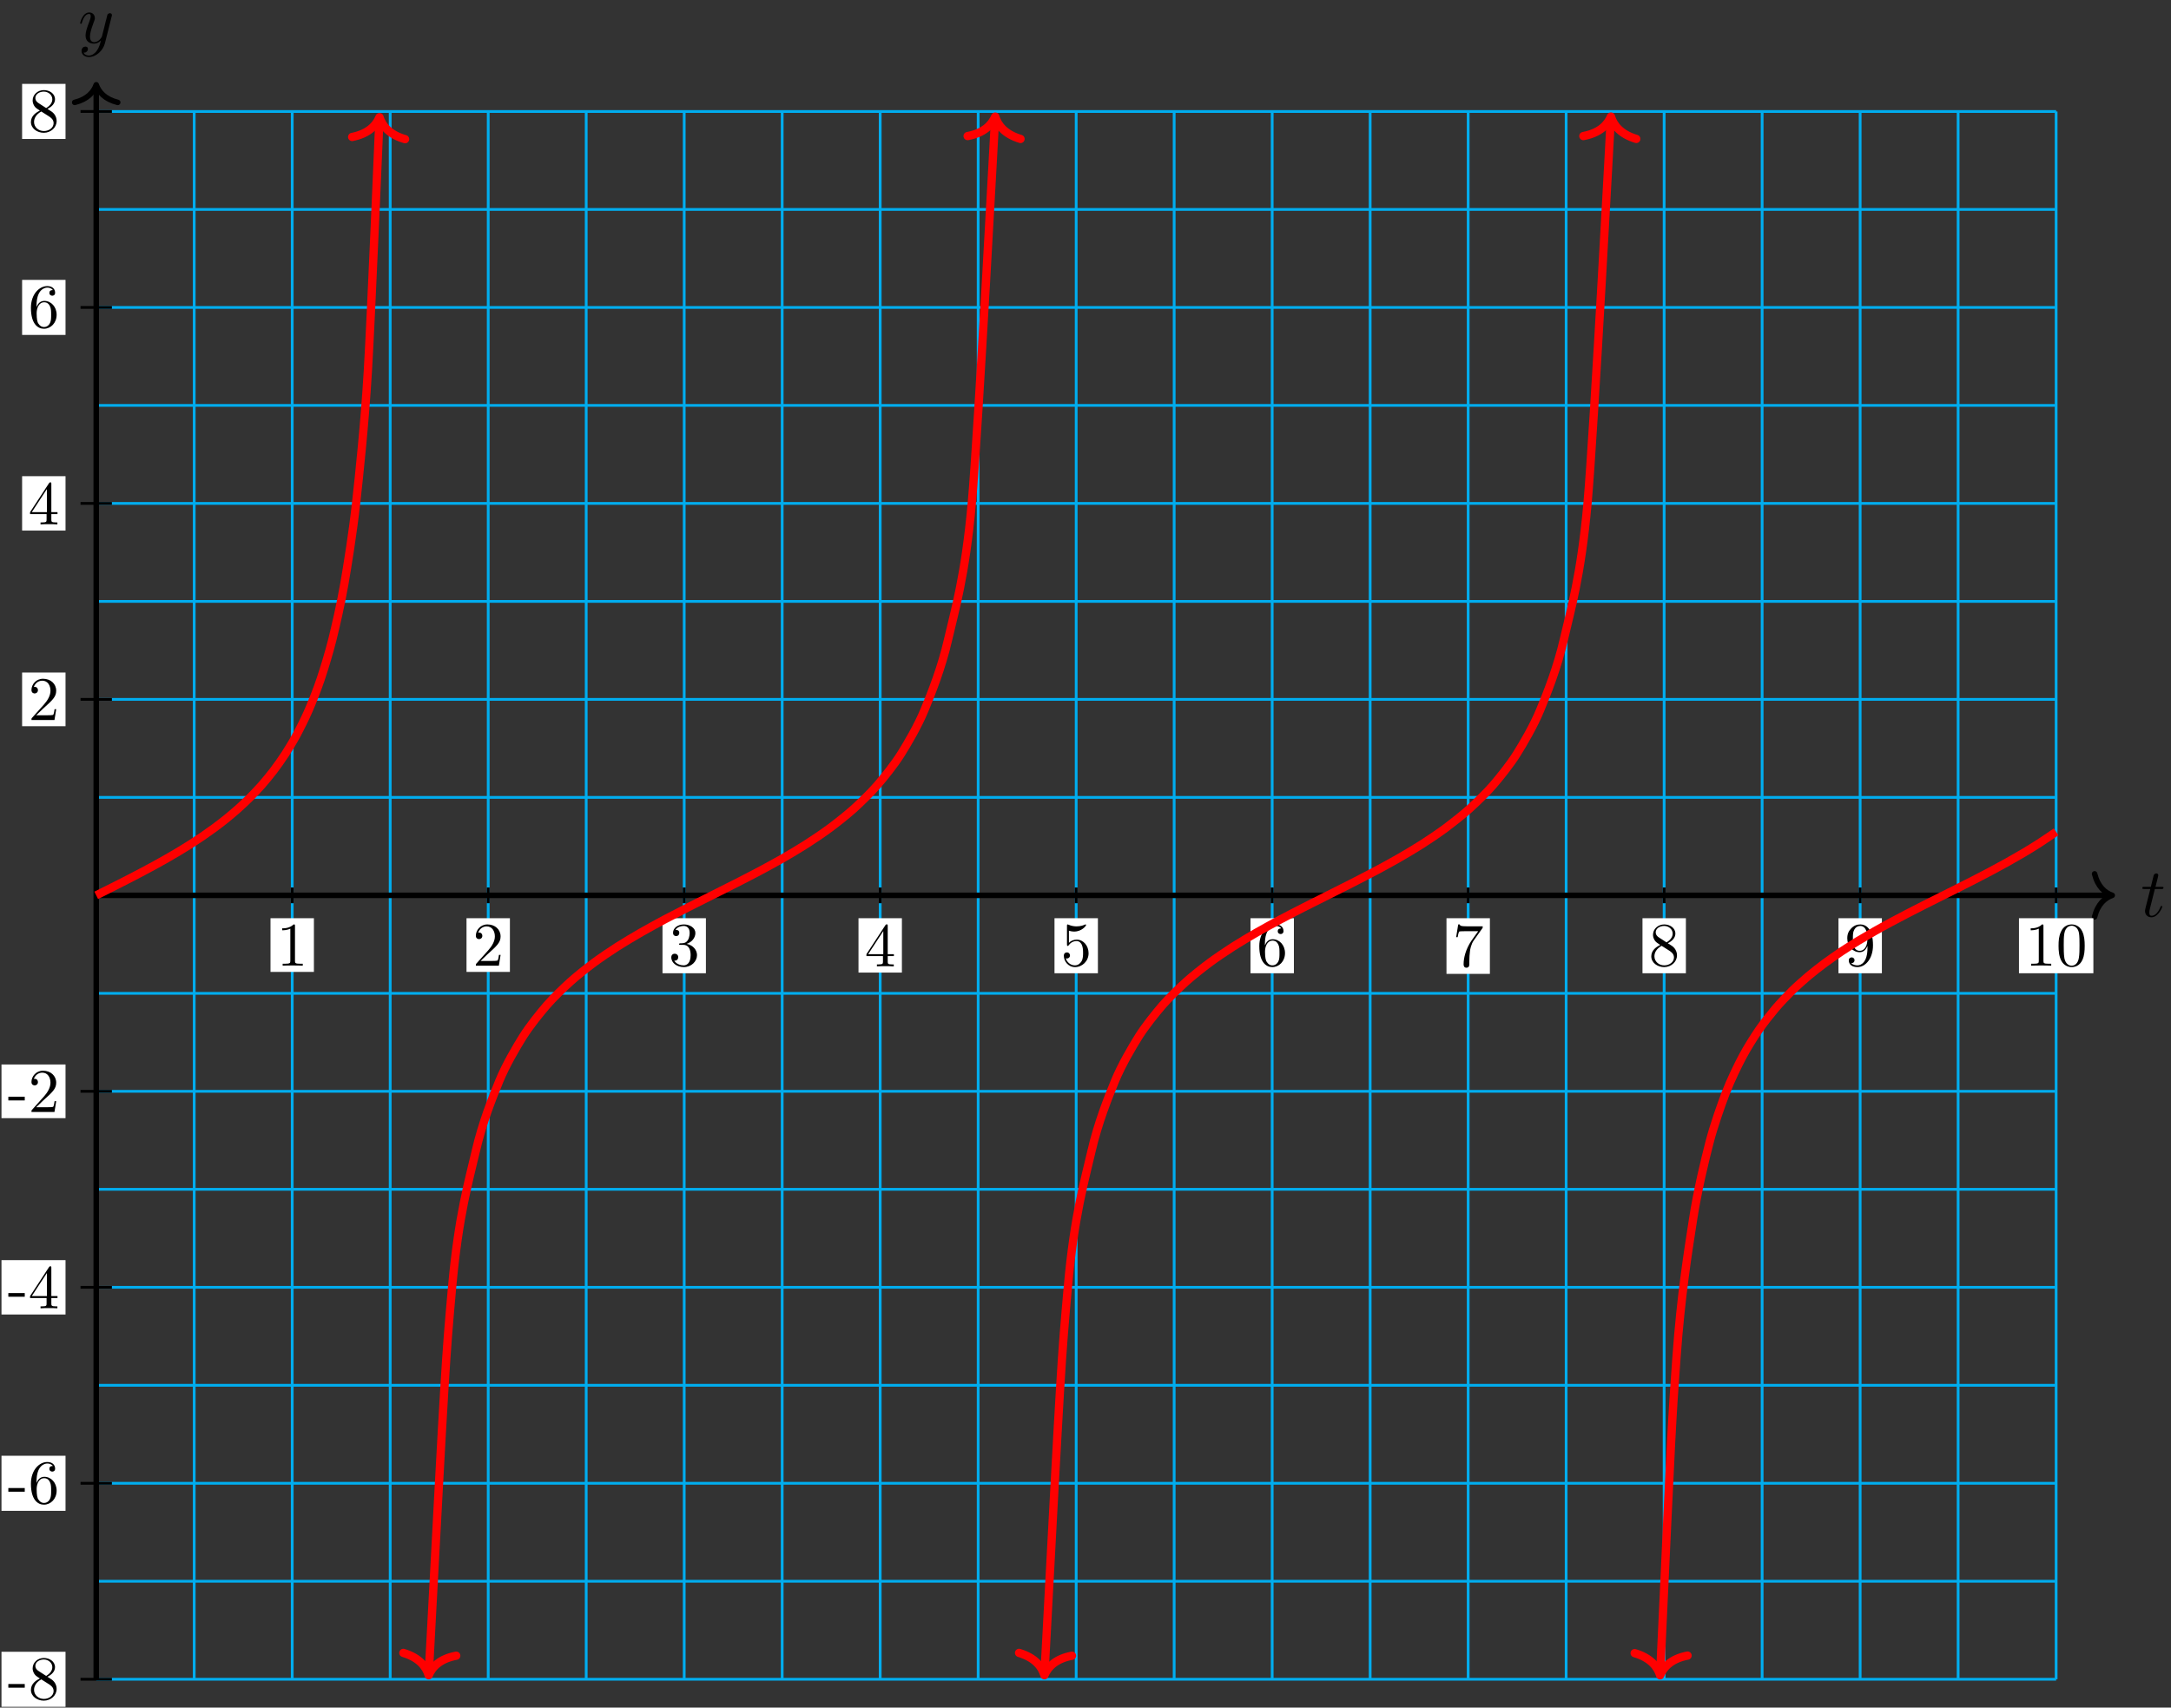 <?xml version="1.0" encoding="UTF-8"?>
<svg xmlns="http://www.w3.org/2000/svg" xmlns:xlink="http://www.w3.org/1999/xlink" width="314pt" height="247pt" viewBox="0 0 314 247" version="1.1">
<rect x="0" y="0" width="314" height="247" fill="#333333" stroke="none"/>
<defs>
<g>
<symbol overflow="visible" id="glyph0-0">
<path style="stroke:none;" d=""/>
</symbol>
<symbol overflow="visible" id="glyph0-1">
<path style="stroke:none;" d="M 2.047 -3.984 L 2.984 -3.984 C 3.188 -3.984 3.297 -3.984 3.297 -4.188 C 3.297 -4.297 3.188 -4.297 3.016 -4.297 L 2.141 -4.297 C 2.5 -5.719 2.547 -5.906 2.547 -5.969 C 2.547 -6.141 2.422 -6.234 2.25 -6.234 C 2.219 -6.234 1.938 -6.234 1.859 -5.875 L 1.469 -4.297 L 0.531 -4.297 C 0.328 -4.297 0.234 -4.297 0.234 -4.109 C 0.234 -3.984 0.312 -3.984 0.516 -3.984 L 1.391 -3.984 C 0.672 -1.156 0.625 -0.984 0.625 -0.812 C 0.625 -0.266 1 0.109 1.547 0.109 C 2.562 0.109 3.125 -1.344 3.125 -1.422 C 3.125 -1.531 3.047 -1.531 3.016 -1.531 C 2.922 -1.531 2.906 -1.5 2.859 -1.391 C 2.438 -0.344 1.906 -0.109 1.562 -0.109 C 1.359 -0.109 1.25 -0.234 1.25 -0.562 C 1.25 -0.812 1.281 -0.875 1.312 -1.047 Z M 2.047 -3.984 "/>
</symbol>
<symbol overflow="visible" id="glyph0-2">
<path style="stroke:none;" d="M 4.844 -3.797 C 4.891 -3.938 4.891 -3.953 4.891 -4.031 C 4.891 -4.203 4.75 -4.297 4.594 -4.297 C 4.5 -4.297 4.344 -4.234 4.25 -4.094 C 4.234 -4.031 4.141 -3.734 4.109 -3.547 C 4.031 -3.297 3.969 -3.016 3.906 -2.75 L 3.453 -0.953 C 3.422 -0.812 2.984 -0.109 2.328 -0.109 C 1.828 -0.109 1.719 -0.547 1.719 -0.922 C 1.719 -1.375 1.891 -2 2.219 -2.875 C 2.375 -3.281 2.422 -3.391 2.422 -3.594 C 2.422 -4.031 2.109 -4.406 1.609 -4.406 C 0.656 -4.406 0.297 -2.953 0.297 -2.875 C 0.297 -2.766 0.391 -2.766 0.406 -2.766 C 0.516 -2.766 0.516 -2.797 0.562 -2.953 C 0.844 -3.891 1.234 -4.188 1.578 -4.188 C 1.656 -4.188 1.828 -4.188 1.828 -3.875 C 1.828 -3.625 1.719 -3.359 1.656 -3.172 C 1.25 -2.109 1.078 -1.547 1.078 -1.078 C 1.078 -0.188 1.703 0.109 2.297 0.109 C 2.688 0.109 3.016 -0.062 3.297 -0.344 C 3.172 0.172 3.047 0.672 2.656 1.203 C 2.391 1.531 2.016 1.828 1.562 1.828 C 1.422 1.828 0.969 1.797 0.797 1.406 C 0.953 1.406 1.094 1.406 1.219 1.281 C 1.328 1.203 1.422 1.062 1.422 0.875 C 1.422 0.562 1.156 0.531 1.062 0.531 C 0.828 0.531 0.5 0.688 0.5 1.172 C 0.5 1.672 0.938 2.047 1.562 2.047 C 2.578 2.047 3.609 1.141 3.891 0.016 Z M 4.844 -3.797 "/>
</symbol>
<symbol overflow="visible" id="glyph1-0">
<path style="stroke:none;" d=""/>
</symbol>
<symbol overflow="visible" id="glyph1-1">
<path style="stroke:none;" d="M 3.766 0 L 3.766 -0.281 L 3.469 -0.281 C 2.656 -0.281 2.641 -0.375 2.641 -0.703 L 2.641 -5.734 C 2.641 -5.953 2.641 -5.969 2.438 -5.969 C 1.875 -5.406 1.078 -5.406 0.797 -5.406 L 0.797 -5.125 C 0.984 -5.125 1.5 -5.125 1.969 -5.359 L 1.969 -0.703 C 1.969 -0.391 1.953 -0.281 1.141 -0.281 L 0.859 -0.281 L 0.859 0 C 1.172 -0.031 1.953 -0.031 2.312 -0.031 C 2.656 -0.031 3.438 -0.031 3.766 0 Z M 3.766 0 "/>
</symbol>
<symbol overflow="visible" id="glyph1-2">
<path style="stroke:none;" d="M 4.031 -1.562 L 3.797 -1.562 C 3.766 -1.297 3.688 -0.891 3.609 -0.766 C 3.547 -0.688 2.953 -0.688 2.75 -0.688 L 1.141 -0.688 L 2.094 -1.609 C 3.484 -2.859 4.031 -3.344 4.031 -4.234 C 4.031 -5.25 3.219 -5.969 2.125 -5.969 C 1.109 -5.969 0.453 -5.141 0.453 -4.344 C 0.453 -3.844 0.891 -3.844 0.922 -3.844 C 1.078 -3.844 1.391 -3.953 1.391 -4.328 C 1.391 -4.562 1.234 -4.797 0.922 -4.797 C 0.844 -4.797 0.828 -4.797 0.797 -4.781 C 1 -5.359 1.484 -5.688 2.016 -5.688 C 2.828 -5.688 3.203 -4.969 3.203 -4.234 C 3.203 -3.516 2.766 -2.812 2.266 -2.25 L 0.547 -0.328 C 0.453 -0.234 0.453 -0.219 0.453 0 L 3.781 0 Z M 4.031 -1.562 "/>
</symbol>
<symbol overflow="visible" id="glyph1-3">
<path style="stroke:none;" d="M 4.094 -1.531 C 4.094 -2.266 3.531 -2.969 2.594 -3.156 C 3.344 -3.406 3.859 -4.031 3.859 -4.734 C 3.859 -5.469 3.062 -5.969 2.203 -5.969 C 1.297 -5.969 0.625 -5.438 0.625 -4.75 C 0.625 -4.453 0.812 -4.281 1.078 -4.281 C 1.359 -4.281 1.531 -4.484 1.531 -4.75 C 1.531 -5.188 1.109 -5.188 0.984 -5.188 C 1.25 -5.625 1.844 -5.75 2.172 -5.75 C 2.531 -5.75 3.031 -5.547 3.031 -4.75 C 3.031 -4.641 3.016 -4.109 2.781 -3.719 C 2.516 -3.297 2.203 -3.266 1.984 -3.25 C 1.906 -3.25 1.688 -3.234 1.625 -3.234 C 1.562 -3.219 1.5 -3.203 1.5 -3.125 C 1.5 -3.016 1.562 -3.016 1.719 -3.016 L 2.109 -3.016 C 2.844 -3.016 3.172 -2.406 3.172 -1.531 C 3.172 -0.312 2.562 -0.047 2.156 -0.047 C 1.781 -0.047 1.109 -0.203 0.797 -0.734 C 1.109 -0.688 1.375 -0.891 1.375 -1.234 C 1.375 -1.547 1.141 -1.734 0.875 -1.734 C 0.656 -1.734 0.375 -1.609 0.375 -1.203 C 0.375 -0.391 1.203 0.203 2.188 0.203 C 3.281 0.203 4.094 -0.625 4.094 -1.531 Z M 4.094 -1.531 "/>
</symbol>
<symbol overflow="visible" id="glyph1-4">
<path style="stroke:none;" d="M 4.219 -1.484 L 4.219 -1.766 L 3.328 -1.766 L 3.328 -5.844 C 3.328 -6.016 3.328 -6.078 3.188 -6.078 C 3.109 -6.078 3.078 -6.078 3 -5.969 L 0.25 -1.766 L 0.25 -1.484 L 2.641 -1.484 L 2.641 -0.703 C 2.641 -0.375 2.625 -0.281 1.953 -0.281 L 1.766 -0.281 L 1.766 0 C 2.141 -0.031 2.594 -0.031 2.984 -0.031 C 3.359 -0.031 3.828 -0.031 4.203 0 L 4.203 -0.281 L 4.016 -0.281 C 3.344 -0.281 3.328 -0.375 3.328 -0.703 L 3.328 -1.484 Z M 2.688 -1.766 L 0.5 -1.766 L 2.688 -5.109 Z M 2.688 -1.766 "/>
</symbol>
<symbol overflow="visible" id="glyph1-5">
<path style="stroke:none;" d="M 4.031 -1.797 C 4.031 -2.875 3.297 -3.766 2.328 -3.766 C 1.891 -3.766 1.5 -3.625 1.188 -3.312 L 1.188 -5.062 C 1.359 -5 1.656 -4.938 1.953 -4.938 C 3.047 -4.938 3.672 -5.766 3.672 -5.875 C 3.672 -5.922 3.656 -5.969 3.594 -5.969 C 3.594 -5.969 3.562 -5.969 3.516 -5.953 C 3.344 -5.859 2.891 -5.688 2.297 -5.688 C 1.938 -5.688 1.531 -5.75 1.109 -5.938 C 1.031 -5.969 1 -5.969 1 -5.969 C 0.906 -5.969 0.906 -5.891 0.906 -5.75 L 0.906 -3.094 C 0.906 -2.938 0.906 -2.859 1.031 -2.859 C 1.094 -2.859 1.109 -2.891 1.141 -2.938 C 1.25 -3.078 1.578 -3.562 2.312 -3.562 C 2.766 -3.562 3 -3.156 3.062 -3 C 3.203 -2.656 3.234 -2.312 3.234 -1.859 C 3.234 -1.547 3.234 -1.016 3.016 -0.641 C 2.797 -0.281 2.469 -0.047 2.047 -0.047 C 1.406 -0.047 0.891 -0.531 0.734 -1.062 C 0.766 -1.047 0.797 -1.047 0.891 -1.047 C 1.188 -1.047 1.344 -1.266 1.344 -1.484 C 1.344 -1.688 1.188 -1.922 0.891 -1.922 C 0.766 -1.922 0.453 -1.859 0.453 -1.438 C 0.453 -0.672 1.062 0.203 2.078 0.203 C 3.109 0.203 4.031 -0.656 4.031 -1.797 Z M 4.031 -1.797 "/>
</symbol>
<symbol overflow="visible" id="glyph1-6">
<path style="stroke:none;" d="M 4.094 -1.828 C 4.094 -2.969 3.297 -3.828 2.312 -3.828 C 1.688 -3.828 1.359 -3.375 1.188 -2.938 L 1.188 -3.156 C 1.188 -5.422 2.297 -5.75 2.75 -5.75 C 2.969 -5.75 3.344 -5.688 3.547 -5.391 C 3.406 -5.391 3.047 -5.391 3.047 -4.984 C 3.047 -4.703 3.266 -4.578 3.469 -4.578 C 3.609 -4.578 3.875 -4.656 3.875 -5 C 3.875 -5.547 3.484 -5.969 2.734 -5.969 C 1.594 -5.969 0.375 -4.812 0.375 -2.828 C 0.375 -0.438 1.422 0.203 2.25 0.203 C 3.25 0.203 4.094 -0.641 4.094 -1.828 Z M 3.297 -1.844 C 3.297 -1.406 3.297 -0.953 3.141 -0.641 C 2.875 -0.094 2.453 -0.047 2.25 -0.047 C 1.688 -0.047 1.422 -0.594 1.359 -0.719 C 1.203 -1.141 1.203 -1.859 1.203 -2.031 C 1.203 -2.719 1.484 -3.625 2.297 -3.625 C 2.438 -3.625 2.859 -3.625 3.125 -3.062 C 3.297 -2.734 3.297 -2.281 3.297 -1.844 Z M 3.297 -1.844 "/>
</symbol>
<symbol overflow="visible" id="glyph1-7">
<path style="stroke:none;" d="M 4.344 -5.781 L 2.172 -5.781 C 1.078 -5.781 1.062 -5.891 1.016 -6.062 L 0.797 -6.062 L 0.5 -4.219 L 0.719 -4.219 C 0.75 -4.359 0.828 -4.922 0.953 -5.031 C 1.016 -5.078 1.719 -5.078 1.828 -5.078 L 3.688 -5.078 L 2.688 -3.672 C 1.875 -2.453 1.578 -1.203 1.578 -0.297 C 1.578 -0.203 1.578 0.203 1.984 0.203 C 2.406 0.203 2.406 -0.203 2.406 -0.297 L 2.406 -0.75 C 2.406 -1.25 2.438 -1.734 2.5 -2.219 C 2.531 -2.438 2.656 -3.203 3.062 -3.766 L 4.266 -5.469 C 4.344 -5.562 4.344 -5.594 4.344 -5.781 Z M 4.344 -5.781 "/>
</symbol>
<symbol overflow="visible" id="glyph1-8">
<path style="stroke:none;" d="M 4.094 -1.5 C 4.094 -1.828 4 -2.234 3.656 -2.609 C 3.484 -2.797 3.344 -2.891 2.766 -3.25 C 3.422 -3.578 3.859 -4.047 3.859 -4.641 C 3.859 -5.469 3.062 -5.969 2.25 -5.969 C 1.344 -5.969 0.625 -5.312 0.625 -4.469 C 0.625 -4.312 0.641 -3.906 1.016 -3.484 C 1.109 -3.375 1.438 -3.156 1.672 -3 C 1.141 -2.75 0.375 -2.25 0.375 -1.359 C 0.375 -0.406 1.297 0.203 2.234 0.203 C 3.25 0.203 4.094 -0.547 4.094 -1.5 Z M 3.469 -4.641 C 3.469 -4.125 3.109 -3.688 2.578 -3.375 L 1.469 -4.094 C 1.047 -4.375 1.016 -4.672 1.016 -4.828 C 1.016 -5.375 1.594 -5.75 2.234 -5.75 C 2.891 -5.75 3.469 -5.281 3.469 -4.641 Z M 3.656 -1.188 C 3.656 -0.516 2.984 -0.047 2.25 -0.047 C 1.469 -0.047 0.828 -0.609 0.828 -1.359 C 0.828 -1.875 1.109 -2.453 1.875 -2.875 L 2.984 -2.172 C 3.234 -2 3.656 -1.734 3.656 -1.188 Z M 3.656 -1.188 "/>
</symbol>
<symbol overflow="visible" id="glyph1-9">
<path style="stroke:none;" d="M 4.094 -2.953 C 4.094 -5.359 3.062 -5.969 2.266 -5.969 C 1.781 -5.969 1.344 -5.812 0.953 -5.406 C 0.578 -5 0.375 -4.625 0.375 -3.953 C 0.375 -2.828 1.172 -1.953 2.172 -1.953 C 2.719 -1.953 3.078 -2.328 3.297 -2.859 L 3.297 -2.562 C 3.297 -0.469 2.359 -0.047 1.844 -0.047 C 1.688 -0.047 1.203 -0.078 0.953 -0.375 C 1.359 -0.375 1.422 -0.641 1.422 -0.797 C 1.422 -1.062 1.203 -1.203 1.016 -1.203 C 0.875 -1.203 0.594 -1.125 0.594 -0.766 C 0.594 -0.172 1.078 0.203 1.844 0.203 C 3 0.203 4.094 -1.016 4.094 -2.953 Z M 3.281 -3.781 C 3.281 -3.031 2.969 -2.156 2.172 -2.156 C 2.031 -2.156 1.625 -2.156 1.344 -2.719 C 1.188 -3.062 1.188 -3.5 1.188 -3.953 C 1.188 -4.438 1.188 -4.859 1.375 -5.188 C 1.609 -5.625 1.953 -5.75 2.266 -5.75 C 2.688 -5.75 2.984 -5.438 3.125 -5.047 C 3.234 -4.75 3.281 -4.188 3.281 -3.781 Z M 3.281 -3.781 "/>
</symbol>
<symbol overflow="visible" id="glyph1-10">
<path style="stroke:none;" d="M 4.125 -2.875 C 4.125 -3.594 4.078 -4.312 3.766 -4.969 C 3.359 -5.828 2.625 -5.969 2.25 -5.969 C 1.703 -5.969 1.047 -5.734 0.688 -4.906 C 0.391 -4.281 0.344 -3.594 0.344 -2.875 C 0.344 -2.203 0.391 -1.391 0.75 -0.703 C 1.141 0.016 1.797 0.203 2.234 0.203 C 2.719 0.203 3.406 0.016 3.797 -0.844 C 4.078 -1.469 4.125 -2.156 4.125 -2.875 Z M 3.375 -2.984 C 3.375 -2.312 3.375 -1.688 3.281 -1.125 C 3.141 -0.266 2.641 0 2.234 0 C 1.891 0 1.359 -0.219 1.188 -1.078 C 1.094 -1.625 1.094 -2.453 1.094 -2.984 C 1.094 -3.547 1.094 -4.141 1.172 -4.625 C 1.344 -5.688 2.016 -5.781 2.234 -5.781 C 2.531 -5.781 3.125 -5.609 3.297 -4.734 C 3.375 -4.219 3.375 -3.547 3.375 -2.984 Z M 3.375 -2.984 "/>
</symbol>
<symbol overflow="visible" id="glyph1-11">
<path style="stroke:none;" d="M 2.469 -1.672 L 2.469 -2.203 L 0.094 -2.203 L 0.094 -1.672 Z M 2.469 -1.672 "/>
</symbol>
</g>
</defs>
<g id="surface1">
<path style="fill:none;stroke-width:0.399;stroke-linecap:butt;stroke-linejoin:miter;stroke:rgb(0%,67.839%,93.729%);stroke-opacity:1;stroke-miterlimit:10;" d="M 0.001 -113.388 L 283.469 -113.388 M 0.001 -99.213 L 283.469 -99.213 M 0.001 -85.042 L 283.469 -85.042 M 0.001 -70.867 L 283.469 -70.867 M 0.001 -56.695 L 283.469 -56.695 M 0.001 -42.52 L 283.469 -42.52 M 0.001 -28.345 L 283.469 -28.345 M 0.001 -14.174 L 283.469 -14.174 M 0.001 0.001 L 283.469 0.001 M 0.001 14.172 L 283.469 14.172 M 0.001 28.347 L 283.469 28.347 M 0.001 42.518 L 283.469 42.518 M 0.001 56.693 L 283.469 56.693 M 0.001 70.869 L 283.469 70.869 M 0.001 85.04 L 283.469 85.04 M 0.001 99.215 L 283.469 99.215 M 0.001 113.382 L 283.469 113.382 M 0.001 -113.388 L 0.001 113.386 M 14.172 -113.388 L 14.172 113.386 M 28.348 -113.388 L 28.348 113.386 M 42.519 -113.388 L 42.519 113.386 M 56.695 -113.388 L 56.695 113.386 M 70.866 -113.388 L 70.866 113.386 M 85.041 -113.388 L 85.041 113.386 M 99.213 -113.388 L 99.213 113.386 M 113.388 -113.388 L 113.388 113.386 M 127.56 -113.388 L 127.56 113.386 M 141.735 -113.388 L 141.735 113.386 M 155.906 -113.388 L 155.906 113.386 M 170.082 -113.388 L 170.082 113.386 M 184.253 -113.388 L 184.253 113.386 M 198.429 -113.388 L 198.429 113.386 M 212.6 -113.388 L 212.6 113.386 M 226.775 -113.388 L 226.775 113.386 M 240.947 -113.388 L 240.947 113.386 M 255.122 -113.388 L 255.122 113.386 M 269.294 -113.388 L 269.294 113.386 M 283.469 -113.388 L 283.469 113.386 " transform="matrix(1,0,0,-1,13.917,129.509)"/>
<path style="fill:none;stroke-width:0.797;stroke-linecap:butt;stroke-linejoin:miter;stroke:rgb(0%,0%,0%);stroke-opacity:1;stroke-miterlimit:10;" d="M 0.001 0.001 L 291.176 0.001 " transform="matrix(1,0,0,-1,13.917,129.509)"/>
<path style="fill:none;stroke-width:0.797;stroke-linecap:round;stroke-linejoin:round;stroke:rgb(0%,0%,0%);stroke-opacity:1;stroke-miterlimit:10;" d="M -2.55 3.11 C -2.085 1.243 -1.046 0.364 0.001 0.001 C -1.046 -0.362 -2.085 -1.245 -2.55 -3.112 " transform="matrix(1,0,0,-1,305.499,129.509)"/>
<g style="fill:rgb(0%,0%,0%);fill-opacity:1;">
  <use xlink:href="#glyph0-1" x="309.617" y="132.573"/>
</g>
<path style="fill:none;stroke-width:0.797;stroke-linecap:butt;stroke-linejoin:miter;stroke:rgb(0%,0%,0%);stroke-opacity:1;stroke-miterlimit:10;" d="M 0.001 -113.388 L 0.001 116.843 " transform="matrix(1,0,0,-1,13.917,129.509)"/>
<path style="fill:none;stroke-width:0.797;stroke-linecap:round;stroke-linejoin:round;stroke:rgb(0%,0%,0%);stroke-opacity:1;stroke-miterlimit:10;" d="M -2.55 3.112 C -2.085 1.245 -1.046 0.362 0 -0.001 C -1.046 -0.364 -2.085 -1.243 -2.55 -3.11 " transform="matrix(0,-1,-1,0,13.917,12.262)"/>
<g style="fill:rgb(0%,0%,0%);fill-opacity:1;">
  <use xlink:href="#glyph0-2" x="11.296" y="6.207"/>
</g>
<path style="fill:none;stroke-width:0.399;stroke-linecap:butt;stroke-linejoin:miter;stroke:rgb(0%,0%,0%);stroke-opacity:1;stroke-miterlimit:10;" d="M 28.348 1.134 L 28.348 -1.136 " transform="matrix(1,0,0,-1,13.917,129.509)"/>
<path style=" stroke:none;fill-rule:nonzero;fill:rgb(100%,100%,100%);fill-opacity:1;" d="M 45.402 132.816 L 39.125 132.816 L 39.125 140.582 L 45.402 140.582 Z M 45.402 132.816 "/>
<g style="fill:rgb(0%,0%,0%);fill-opacity:1;">
  <use xlink:href="#glyph1-1" x="40.023" y="139.684"/>
</g>
<path style="fill:none;stroke-width:0.399;stroke-linecap:butt;stroke-linejoin:miter;stroke:rgb(0%,0%,0%);stroke-opacity:1;stroke-miterlimit:10;" d="M 56.695 1.134 L 56.695 -1.136 " transform="matrix(1,0,0,-1,13.917,129.509)"/>
<path style=" stroke:none;fill-rule:nonzero;fill:rgb(100%,100%,100%);fill-opacity:1;" d="M 73.75 132.816 L 67.473 132.816 L 67.473 140.582 L 73.75 140.582 Z M 73.75 132.816 "/>
<g style="fill:rgb(0%,0%,0%);fill-opacity:1;">
  <use xlink:href="#glyph1-2" x="68.371" y="139.684"/>
</g>
<path style="fill:none;stroke-width:0.399;stroke-linecap:butt;stroke-linejoin:miter;stroke:rgb(0%,0%,0%);stroke-opacity:1;stroke-miterlimit:10;" d="M 85.041 1.134 L 85.041 -1.136 " transform="matrix(1,0,0,-1,13.917,129.509)"/>
<path style=" stroke:none;fill-rule:nonzero;fill:rgb(100%,100%,100%);fill-opacity:1;" d="M 102.098 132.816 L 95.82 132.816 L 95.82 140.777 L 102.098 140.777 Z M 102.098 132.816 "/>
<g style="fill:rgb(0%,0%,0%);fill-opacity:1;">
  <use xlink:href="#glyph1-3" x="96.718" y="139.684"/>
</g>
<path style="fill:none;stroke-width:0.399;stroke-linecap:butt;stroke-linejoin:miter;stroke:rgb(0%,0%,0%);stroke-opacity:1;stroke-miterlimit:10;" d="M 113.388 1.134 L 113.388 -1.136 " transform="matrix(1,0,0,-1,13.917,129.509)"/>
<path style=" stroke:none;fill-rule:nonzero;fill:rgb(100%,100%,100%);fill-opacity:1;" d="M 130.445 132.816 L 124.168 132.816 L 124.168 140.68 L 130.445 140.68 Z M 130.445 132.816 "/>
<g style="fill:rgb(0%,0%,0%);fill-opacity:1;">
  <use xlink:href="#glyph1-4" x="125.066" y="139.782"/>
</g>
<path style="fill:none;stroke-width:0.399;stroke-linecap:butt;stroke-linejoin:miter;stroke:rgb(0%,0%,0%);stroke-opacity:1;stroke-miterlimit:10;" d="M 141.735 1.134 L 141.735 -1.136 " transform="matrix(1,0,0,-1,13.917,129.509)"/>
<path style=" stroke:none;fill-rule:nonzero;fill:rgb(100%,100%,100%);fill-opacity:1;" d="M 158.793 132.816 L 152.516 132.816 L 152.516 140.777 L 158.793 140.777 Z M 158.793 132.816 "/>
<g style="fill:rgb(0%,0%,0%);fill-opacity:1;">
  <use xlink:href="#glyph1-5" x="153.414" y="139.684"/>
</g>
<path style="fill:none;stroke-width:0.399;stroke-linecap:butt;stroke-linejoin:miter;stroke:rgb(0%,0%,0%);stroke-opacity:1;stroke-miterlimit:10;" d="M 170.082 1.134 L 170.082 -1.136 " transform="matrix(1,0,0,-1,13.917,129.509)"/>
<path style=" stroke:none;fill-rule:nonzero;fill:rgb(100%,100%,100%);fill-opacity:1;" d="M 187.141 132.816 L 180.863 132.816 L 180.863 140.777 L 187.141 140.777 Z M 187.141 132.816 "/>
<g style="fill:rgb(0%,0%,0%);fill-opacity:1;">
  <use xlink:href="#glyph1-6" x="181.761" y="139.684"/>
</g>
<path style="fill:none;stroke-width:0.399;stroke-linecap:butt;stroke-linejoin:miter;stroke:rgb(0%,0%,0%);stroke-opacity:1;stroke-miterlimit:10;" d="M 198.429 1.134 L 198.429 -1.136 " transform="matrix(1,0,0,-1,13.917,129.509)"/>
<path style=" stroke:none;fill-rule:nonzero;fill:rgb(100%,100%,100%);fill-opacity:1;" d="M 215.488 132.816 L 209.211 132.816 L 209.211 140.867 L 215.488 140.867 Z M 215.488 132.816 "/>
<g style="fill:rgb(0%,0%,0%);fill-opacity:1;">
  <use xlink:href="#glyph1-7" x="210.109" y="139.773"/>
</g>
<path style="fill:none;stroke-width:0.399;stroke-linecap:butt;stroke-linejoin:miter;stroke:rgb(0%,0%,0%);stroke-opacity:1;stroke-miterlimit:10;" d="M 226.775 1.134 L 226.775 -1.136 " transform="matrix(1,0,0,-1,13.917,129.509)"/>
<path style=" stroke:none;fill-rule:nonzero;fill:rgb(100%,100%,100%);fill-opacity:1;" d="M 243.836 132.816 L 237.559 132.816 L 237.559 140.777 L 243.836 140.777 Z M 243.836 132.816 "/>
<g style="fill:rgb(0%,0%,0%);fill-opacity:1;">
  <use xlink:href="#glyph1-8" x="238.456" y="139.684"/>
</g>
<path style="fill:none;stroke-width:0.399;stroke-linecap:butt;stroke-linejoin:miter;stroke:rgb(0%,0%,0%);stroke-opacity:1;stroke-miterlimit:10;" d="M 255.122 1.134 L 255.122 -1.136 " transform="matrix(1,0,0,-1,13.917,129.509)"/>
<path style=" stroke:none;fill-rule:nonzero;fill:rgb(100%,100%,100%);fill-opacity:1;" d="M 272.184 132.816 L 265.906 132.816 L 265.906 140.777 L 272.184 140.777 Z M 272.184 132.816 "/>
<g style="fill:rgb(0%,0%,0%);fill-opacity:1;">
  <use xlink:href="#glyph1-9" x="266.804" y="139.684"/>
</g>
<path style="fill:none;stroke-width:0.399;stroke-linecap:butt;stroke-linejoin:miter;stroke:rgb(0%,0%,0%);stroke-opacity:1;stroke-miterlimit:10;" d="M 283.469 1.134 L 283.469 -1.136 " transform="matrix(1,0,0,-1,13.917,129.509)"/>
<path style=" stroke:none;fill-rule:nonzero;fill:rgb(100%,100%,100%);fill-opacity:1;" d="M 302.773 132.816 L 292.012 132.816 L 292.012 140.777 L 302.773 140.777 Z M 302.773 132.816 "/>
<g style="fill:rgb(0%,0%,0%);fill-opacity:1;">
  <use xlink:href="#glyph1-1" x="292.91" y="139.684"/>
  <use xlink:href="#glyph1-10" x="297.393" y="139.684"/>
</g>
<path style="fill:none;stroke-width:0.399;stroke-linecap:butt;stroke-linejoin:miter;stroke:rgb(0%,0%,0%);stroke-opacity:1;stroke-miterlimit:10;" d="M 2.267 -113.388 L -2.268 -113.388 " transform="matrix(1,0,0,-1,13.917,129.509)"/>
<path style=" stroke:none;fill-rule:nonzero;fill:rgb(100%,100%,100%);fill-opacity:1;" d="M 9.477 238.922 L 0.215 238.922 L 0.215 246.883 L 9.477 246.883 Z M 9.477 238.922 "/>
<g style="fill:rgb(0%,0%,0%);fill-opacity:1;">
  <use xlink:href="#glyph1-11" x="1.111" y="245.789"/>
  <use xlink:href="#glyph1-8" x="4.097" y="245.789"/>
</g>
<path style="fill:none;stroke-width:0.399;stroke-linecap:butt;stroke-linejoin:miter;stroke:rgb(0%,0%,0%);stroke-opacity:1;stroke-miterlimit:10;" d="M 2.267 -85.042 L -2.268 -85.042 " transform="matrix(1,0,0,-1,13.917,129.509)"/>
<path style=" stroke:none;fill-rule:nonzero;fill:rgb(100%,100%,100%);fill-opacity:1;" d="M 9.477 210.57 L 0.215 210.57 L 0.215 218.535 L 9.477 218.535 Z M 9.477 210.57 "/>
<g style="fill:rgb(0%,0%,0%);fill-opacity:1;">
  <use xlink:href="#glyph1-11" x="1.111" y="217.441"/>
  <use xlink:href="#glyph1-6" x="4.097" y="217.441"/>
</g>
<path style="fill:none;stroke-width:0.399;stroke-linecap:butt;stroke-linejoin:miter;stroke:rgb(0%,0%,0%);stroke-opacity:1;stroke-miterlimit:10;" d="M 2.267 -56.695 L -2.268 -56.695 " transform="matrix(1,0,0,-1,13.917,129.509)"/>
<path style=" stroke:none;fill-rule:nonzero;fill:rgb(100%,100%,100%);fill-opacity:1;" d="M 9.477 182.273 L 0.215 182.273 L 0.215 190.137 L 9.477 190.137 Z M 9.477 182.273 "/>
<g style="fill:rgb(0%,0%,0%);fill-opacity:1;">
  <use xlink:href="#glyph1-11" x="1.111" y="189.24"/>
  <use xlink:href="#glyph1-4" x="4.097" y="189.24"/>
</g>
<path style="fill:none;stroke-width:0.399;stroke-linecap:butt;stroke-linejoin:miter;stroke:rgb(0%,0%,0%);stroke-opacity:1;stroke-miterlimit:10;" d="M 2.267 -28.345 L -2.268 -28.345 " transform="matrix(1,0,0,-1,13.917,129.509)"/>
<path style=" stroke:none;fill-rule:nonzero;fill:rgb(100%,100%,100%);fill-opacity:1;" d="M 9.477 153.973 L 0.215 153.973 L 0.215 161.738 L 9.477 161.738 Z M 9.477 153.973 "/>
<g style="fill:rgb(0%,0%,0%);fill-opacity:1;">
  <use xlink:href="#glyph1-11" x="1.111" y="160.843"/>
  <use xlink:href="#glyph1-2" x="4.097" y="160.843"/>
</g>
<path style="fill:none;stroke-width:0.399;stroke-linecap:butt;stroke-linejoin:miter;stroke:rgb(0%,0%,0%);stroke-opacity:1;stroke-miterlimit:10;" d="M 2.267 28.347 L -2.268 28.347 " transform="matrix(1,0,0,-1,13.917,129.509)"/>
<path style=" stroke:none;fill-rule:nonzero;fill:rgb(100%,100%,100%);fill-opacity:1;" d="M 9.477 97.277 L 3.199 97.277 L 3.199 105.043 L 9.477 105.043 Z M 9.477 97.277 "/>
<g style="fill:rgb(0%,0%,0%);fill-opacity:1;">
  <use xlink:href="#glyph1-2" x="4.097" y="104.147"/>
</g>
<path style="fill:none;stroke-width:0.399;stroke-linecap:butt;stroke-linejoin:miter;stroke:rgb(0%,0%,0%);stroke-opacity:1;stroke-miterlimit:10;" d="M 2.267 56.693 L -2.268 56.693 " transform="matrix(1,0,0,-1,13.917,129.509)"/>
<path style=" stroke:none;fill-rule:nonzero;fill:rgb(100%,100%,100%);fill-opacity:1;" d="M 9.477 68.879 L 3.199 68.879 L 3.199 76.746 L 9.477 76.746 Z M 9.477 68.879 "/>
<g style="fill:rgb(0%,0%,0%);fill-opacity:1;">
  <use xlink:href="#glyph1-4" x="4.097" y="75.848"/>
</g>
<path style="fill:none;stroke-width:0.399;stroke-linecap:butt;stroke-linejoin:miter;stroke:rgb(0%,0%,0%);stroke-opacity:1;stroke-miterlimit:10;" d="M 2.267 85.04 L -2.268 85.04 " transform="matrix(1,0,0,-1,13.917,129.509)"/>
<path style=" stroke:none;fill-rule:nonzero;fill:rgb(100%,100%,100%);fill-opacity:1;" d="M 9.477 40.484 L 3.199 40.484 L 3.199 48.445 L 9.477 48.445 Z M 9.477 40.484 "/>
<g style="fill:rgb(0%,0%,0%);fill-opacity:1;">
  <use xlink:href="#glyph1-6" x="4.097" y="47.351"/>
</g>
<path style="fill:none;stroke-width:0.399;stroke-linecap:butt;stroke-linejoin:miter;stroke:rgb(0%,0%,0%);stroke-opacity:1;stroke-miterlimit:10;" d="M 2.267 113.386 L -2.268 113.386 " transform="matrix(1,0,0,-1,13.917,129.509)"/>
<path style=" stroke:none;fill-rule:nonzero;fill:rgb(100%,100%,100%);fill-opacity:1;" d="M 9.477 12.133 L 3.199 12.133 L 3.199 20.098 L 9.477 20.098 Z M 9.477 12.133 "/>
<g style="fill:rgb(0%,0%,0%);fill-opacity:1;">
  <use xlink:href="#glyph1-8" x="4.097" y="19.003"/>
</g>
<path style="fill:none;stroke-width:1.196;stroke-linecap:butt;stroke-linejoin:miter;stroke:rgb(100%,0%,0%);stroke-opacity:1;stroke-miterlimit:10;" d="M 48.117 -112.204 C 50.519 -67.312 50.519 -67.312 51.468 -56.719 C 52.417 -46.126 53.937 -41.192 54.886 -37.048 C 55.835 -32.9 57.355 -29.138 58.304 -26.834 C 59.249 -24.529 60.773 -21.947 61.718 -20.432 C 62.667 -18.92 64.187 -17.033 65.136 -15.932 C 66.085 -14.834 67.604 -13.369 68.554 -12.514 C 69.499 -11.655 71.022 -10.459 71.968 -9.752 C 72.917 -9.045 74.436 -8.026 75.385 -7.417 C 76.335 -6.807 77.854 -5.909 78.803 -5.362 C 79.749 -4.815 81.272 -3.991 82.217 -3.483 C 83.166 -2.979 84.686 -2.202 85.635 -1.718 C 86.584 -1.233 88.104 -0.476 89.053 -0.003 C 89.998 0.474 91.522 1.231 92.467 1.716 C 93.416 2.2 94.936 2.977 95.885 3.481 C 96.834 3.989 98.353 4.813 99.303 5.36 C 100.248 5.903 101.771 6.805 102.717 7.415 C 103.666 8.024 105.185 9.044 106.135 9.751 C 107.084 10.458 108.603 11.653 109.552 12.508 C 110.498 13.368 112.021 14.828 112.966 15.93 C 113.916 17.028 115.435 18.914 116.384 20.426 C 117.333 21.937 118.853 24.519 119.802 26.824 C 120.751 29.125 122.271 32.886 123.216 37.03 C 124.165 41.171 125.685 46.108 126.634 56.682 C 127.583 67.255 130.052 113.238 129.985 112.042 " transform="matrix(1,0,0,-1,13.917,129.509)"/>
<path style="fill:none;stroke-width:1.196;stroke-linecap:round;stroke-linejoin:round;stroke:rgb(100%,0%,0%);stroke-opacity:1;stroke-miterlimit:10;" d="M -3.028 3.829 C -2.474 1.531 -1.243 0.447 0.002 0.001 C -1.242 -0.449 -2.474 -1.532 -3.028 -3.83 " transform="matrix(-0.053,0.999,0.999,0.053,62.003,242.315)"/>
<path style="fill:none;stroke-width:1.196;stroke-linecap:round;stroke-linejoin:round;stroke:rgb(100%,0%,0%);stroke-opacity:1;stroke-miterlimit:10;" d="M -3.027 3.83 C -2.477 1.532 -1.241 0.448 -0.001 -0.001 C -1.244 -0.448 -2.477 -1.531 -3.03 -3.829 " transform="matrix(0.054,-0.999,-0.999,-0.054,143.94,16.863)"/>
<path style="fill:none;stroke-width:1.196;stroke-linecap:butt;stroke-linejoin:miter;stroke:rgb(100%,0%,0%);stroke-opacity:1;stroke-miterlimit:10;" d="M 137.169 -112.204 C 139.575 -67.316 139.575 -67.316 140.524 -56.719 C 141.469 -46.126 142.993 -41.196 143.938 -37.048 C 144.887 -32.9 146.407 -29.138 147.356 -26.834 C 148.305 -24.529 149.825 -21.947 150.774 -20.432 C 151.719 -18.92 153.242 -17.033 154.188 -15.936 C 155.137 -14.834 156.656 -13.369 157.606 -12.514 C 158.555 -11.655 160.074 -10.459 161.023 -9.752 C 161.969 -9.045 163.492 -8.026 164.437 -7.417 C 165.387 -6.807 166.906 -5.909 167.855 -5.362 C 168.805 -4.815 170.324 -3.991 171.273 -3.487 C 172.222 -2.979 173.742 -2.202 174.691 -1.718 C 175.636 -1.233 177.156 -0.476 178.105 -0.003 C 179.054 0.474 180.574 1.231 181.523 1.716 C 182.472 2.2 183.992 2.977 184.941 3.481 C 185.886 3.989 187.409 4.813 188.355 5.36 C 189.304 5.903 190.823 6.805 191.773 7.415 C 192.722 8.024 194.241 9.044 195.19 9.751 C 196.136 10.458 197.659 11.653 198.604 12.508 C 199.554 13.368 201.073 14.828 202.022 15.926 C 202.971 17.028 204.491 18.914 205.44 20.426 C 206.385 21.937 207.909 24.519 208.854 26.824 C 209.803 29.125 211.323 32.886 212.272 37.027 C 213.221 41.171 214.741 46.104 215.69 56.678 C 216.635 67.252 219.104 113.238 219.041 112.046 " transform="matrix(1,0,0,-1,13.917,129.509)"/>
<path style="fill:none;stroke-width:1.196;stroke-linecap:round;stroke-linejoin:round;stroke:rgb(100%,0%,0%);stroke-opacity:1;stroke-miterlimit:10;" d="M -3.029 3.831 C -2.476 1.533 -1.24 0.445 0 -0.001 C -1.243 -0.447 -2.476 -1.534 -3.03 -3.832 " transform="matrix(-0.053,0.999,0.999,0.053,151.059,242.316)"/>
<path style="fill:none;stroke-width:1.196;stroke-linecap:round;stroke-linejoin:round;stroke:rgb(100%,0%,0%);stroke-opacity:1;stroke-miterlimit:10;" d="M -3.029 3.832 C -2.475 1.534 -1.243 0.446 0.001 0.001 C -1.242 -0.446 -2.475 -1.533 -3.028 -3.831 " transform="matrix(0.054,-0.999,-0.999,-0.054,232.997,16.861)"/>
<path style="fill:none;stroke-width:1.196;stroke-linecap:butt;stroke-linejoin:miter;stroke:rgb(100%,0%,0%);stroke-opacity:1;stroke-miterlimit:10;" d="M 0.001 0.001 C 0.001 0.001 1.235 0.618 1.708 0.856 C 2.181 1.095 2.942 1.474 3.415 1.716 C 3.891 1.958 4.649 2.345 5.126 2.591 C 5.598 2.837 6.36 3.231 6.833 3.485 C 7.305 3.735 8.067 4.145 8.54 4.403 C 9.016 4.665 9.774 5.087 10.247 5.36 C 10.723 5.63 11.481 6.075 11.958 6.36 C 12.43 6.645 13.192 7.114 13.665 7.415 C 14.137 7.719 14.899 8.215 15.372 8.54 C 15.848 8.864 16.606 9.399 17.082 9.751 C 17.555 10.102 18.317 10.68 18.789 11.063 C 19.262 11.446 20.024 12.086 20.496 12.508 C 20.973 12.934 21.731 13.641 22.203 14.114 C 22.68 14.59 23.438 15.387 23.914 15.926 C 24.387 16.469 25.149 17.379 25.621 18.004 C 26.094 18.629 26.856 19.688 27.328 20.422 C 27.805 21.16 28.563 22.418 29.039 23.305 C 29.512 24.195 30.274 25.718 30.746 26.82 C 31.219 27.921 31.98 29.828 32.453 31.242 C 32.93 32.656 33.687 35.116 34.16 37.019 C 34.637 38.925 35.394 42.237 35.871 44.96 C 36.344 47.686 37.105 52.381 37.578 56.658 C 38.051 60.935 38.812 67.951 39.285 75.786 C 39.761 83.626 40.996 113.156 40.945 111.96 " transform="matrix(1,0,0,-1,13.917,129.509)"/>
<path style="fill:none;stroke-width:1.196;stroke-linecap:round;stroke-linejoin:round;stroke:rgb(100%,0%,0%);stroke-opacity:1;stroke-miterlimit:10;" d="M -3.03 3.831 C -2.477 1.532 -1.243 0.445 -0.001 0.001 C -1.241 -0.446 -2.474 -1.534 -3.027 -3.832 " transform="matrix(0.042,-0.999,-0.999,-0.042,54.887,16.945)"/>
<path style="fill:none;stroke-width:1.196;stroke-linecap:butt;stroke-linejoin:miter;stroke:rgb(100%,0%,0%);stroke-opacity:1;stroke-miterlimit:10;" d="M 226.217 -112.212 C 227.885 -76.179 227.885 -76.179 228.549 -66.968 C 229.209 -57.758 230.271 -51.34 230.935 -47.016 C 231.599 -42.688 232.662 -38.36 233.322 -35.794 C 233.986 -33.228 235.049 -30.244 235.713 -28.517 C 236.373 -26.791 237.435 -24.611 238.099 -23.353 C 238.759 -22.096 239.822 -20.424 240.486 -19.451 C 241.15 -18.482 242.212 -17.143 242.873 -16.358 C 243.537 -15.576 244.599 -14.467 245.259 -13.815 C 245.923 -13.162 246.986 -12.217 247.65 -11.659 C 248.31 -11.1 249.372 -10.276 250.036 -9.784 C 250.7 -9.291 251.763 -8.557 252.423 -8.112 C 253.087 -7.67 254.15 -7.003 254.81 -6.596 C 255.474 -6.194 256.536 -5.573 257.2 -5.198 C 257.86 -4.819 258.923 -4.237 259.587 -3.882 C 260.251 -3.522 261.313 -2.968 261.974 -2.624 C 262.638 -2.28 263.7 -1.741 264.36 -1.405 C 265.024 -1.069 266.087 -0.538 266.751 -0.206 C 267.411 0.126 268.473 0.653 269.137 0.989 C 269.801 1.321 270.864 1.856 271.524 2.196 C 272.188 2.54 273.251 3.087 273.911 3.438 C 274.575 3.79 275.637 4.364 276.301 4.735 C 276.961 5.102 278.024 5.708 278.688 6.102 C 279.352 6.497 280.414 7.145 281.075 7.575 C 281.739 8.001 283.461 9.184 283.461 9.184 " transform="matrix(1,0,0,-1,13.917,129.509)"/>
<path style="fill:none;stroke-width:1.196;stroke-linecap:round;stroke-linejoin:round;stroke:rgb(100%,0%,0%);stroke-opacity:1;stroke-miterlimit:10;" d="M -3.027 3.83 C -2.475 1.533 -1.243 0.448 0.001 0.002 C -1.241 -0.447 -2.473 -1.533 -3.028 -3.83 " transform="matrix(-0.046,0.999,0.999,0.046,240.112,242.323)"/>
</g>
</svg>
